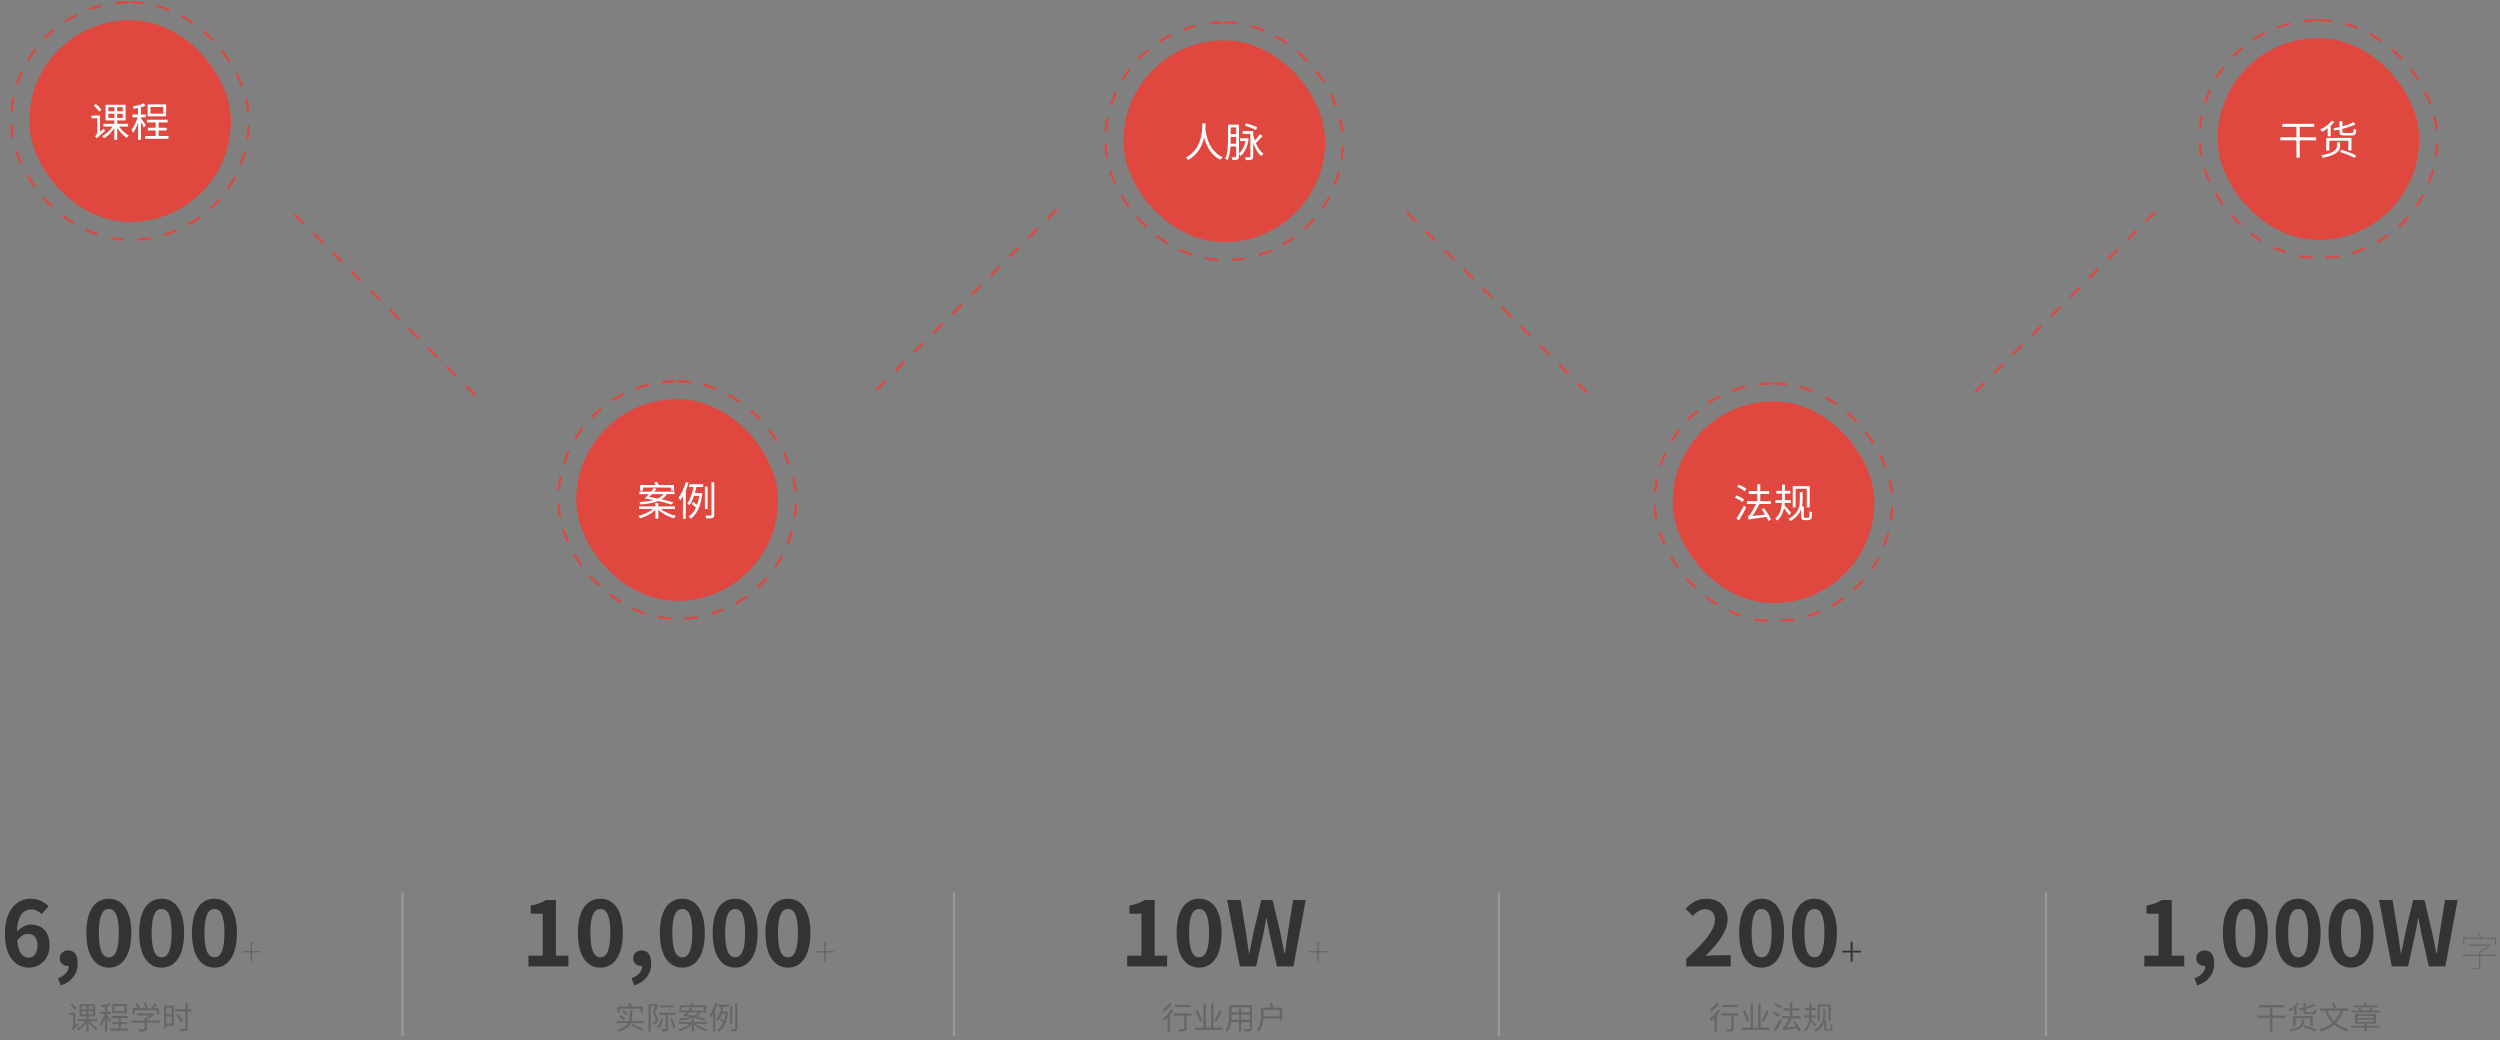 <svg width="1115" height="464" viewBox="0 0 1115 464" fill="none" xmlns="http://www.w3.org/2000/svg">
    <rect x="0" y="0" width="1115" height="464" fill="#808080" stroke="none"/>
    <path d="M34.088 449.592C33.668 449.046 32.8 448.178 32.1 447.562L31.4 448.178C32.1 448.822 32.954 449.732 33.346 450.306L34.088 449.592ZM33.598 457.264V451.636H30.658V452.588H32.604V457.32C32.604 458.048 32.128 458.58 31.848 458.818C32.044 458.958 32.366 459.308 32.492 459.518C32.674 459.238 33.024 458.958 35.306 457.012C35.194 456.83 35.026 456.438 34.928 456.172L33.598 457.264ZM36.454 451.006H38.568V452.462H36.454V451.006ZM36.454 448.738H38.568V450.18H36.454V448.738ZM41.466 450.18H39.534V448.738H41.466V450.18ZM41.466 452.462H39.534V451.006H41.466V452.462ZM43.328 455.458V454.506H39.562V453.33H42.46V447.884H35.502V453.33H38.54V454.506H34.76V455.458H37.938C37.07 456.816 35.642 458.118 34.284 458.748C34.494 458.93 34.802 459.28 34.956 459.532C36.272 458.79 37.644 457.446 38.54 455.976V460.064H39.562V455.962C40.444 457.306 41.718 458.65 42.838 459.392C43.006 459.14 43.328 458.79 43.552 458.594C42.39 457.936 41.046 456.69 40.164 455.458H43.328ZM55.522 450.992H51.084V448.668H55.522V450.992ZM56.53 447.772H50.104V451.902H56.53V447.772ZM49.46 454.954C49.222 454.562 48.158 453.05 47.766 452.574V452.252H49.488V451.272H47.766V448.78C48.34 448.626 48.886 448.444 49.334 448.234L48.676 447.394C47.808 447.828 46.282 448.234 44.98 448.486C45.092 448.724 45.232 449.074 45.288 449.312C45.764 449.228 46.282 449.13 46.786 449.018V451.272H44.826V452.252H46.632C46.156 453.834 45.302 455.64 44.518 456.648C44.7 456.914 44.966 457.362 45.064 457.642C45.694 456.83 46.296 455.528 46.786 454.184V460.078H47.766V453.834C48.158 454.534 48.606 455.374 48.788 455.822L49.46 454.954ZM53.912 458.734V456.802H56.712V455.864H53.912V454.044H57.02V453.092H49.838V454.044H52.89V455.864H50.174V456.802H52.89V458.734H49.222V459.7H57.328V458.734H53.912ZM60.156 450.544H69.914V452.364H70.936V449.606H68.654C69.102 449.046 69.592 448.374 70.012 447.744L68.962 447.38C68.64 448.052 68.066 448.962 67.548 449.606H65.266L65.98 449.312C65.812 448.724 65.322 447.842 64.846 447.184L63.95 447.52C64.37 448.15 64.804 449.018 65 449.606H61.934L62.466 449.326C62.228 448.794 61.654 448.01 61.136 447.422L60.268 447.828C60.716 448.36 61.22 449.074 61.472 449.606H59.162V452.364H60.156V450.544ZM71.188 455.15H65.49V454.59C66.75 454.03 68.052 453.26 68.948 452.434L68.262 451.916L68.066 451.972H61.22V452.896H66.876C66.162 453.372 65.266 453.848 64.454 454.142V455.15H58.882V456.116H64.454V458.776C64.454 458.972 64.384 459.042 64.09 459.056C63.824 459.084 62.872 459.084 61.808 459.042C61.962 459.336 62.172 459.756 62.242 460.05C63.516 460.05 64.314 460.036 64.818 459.868C65.322 459.714 65.49 459.42 65.49 458.79V456.116H71.188V455.15ZM76.55 449.396V452.448H74.17V449.396H76.55ZM74.17 456.55V453.386H76.55V456.55H74.17ZM77.53 448.458H73.19V458.608H74.17V457.502H77.53V448.458ZM85.412 450.082H83.718V447.366H82.682V450.082H78.16V451.104H82.682V458.524C82.682 458.804 82.57 458.888 82.29 458.902C81.982 458.916 80.946 458.916 79.868 458.888C80.036 459.168 80.19 459.644 80.246 459.924C81.646 459.938 82.528 459.924 83.018 459.742C83.508 459.588 83.718 459.266 83.718 458.524V451.104H85.412V450.082ZM81.674 455.556C81.212 454.716 80.232 453.288 79.49 452.224L78.636 452.672C79.378 453.75 80.316 455.234 80.764 456.088L81.674 455.556Z" fill="#666666"/>
    <path d="M276.338 449.858H285.648V451.706H286.712V448.878H281.952C281.756 448.388 281.378 447.716 281.042 447.198L280.02 447.52C280.272 447.926 280.538 448.444 280.72 448.878H275.316V451.706H276.338V449.858ZM280.09 452.098C279.656 451.608 278.76 450.978 278.018 450.572L277.388 451.23C278.144 451.678 279.026 452.364 279.432 452.84L280.09 452.098ZM276.016 453.386C276.786 453.834 277.724 454.506 278.172 455.01L278.802 454.226C278.354 453.75 277.388 453.106 276.618 452.686L276.016 453.386ZM281.518 457.46C283.366 458.16 285.228 459.126 286.348 459.98L286.978 459.182C285.844 458.342 283.884 457.376 282.022 456.704L281.518 457.46ZM281.574 455.402C281.952 454.058 282.064 452.462 282.12 450.558H281.042C280.986 452.532 280.902 454.114 280.468 455.402H275.05V456.312H280.048C279.278 457.656 277.85 458.566 275.19 459.126C275.414 459.35 275.666 459.742 275.778 460.022C278.886 459.308 280.454 458.09 281.252 456.312H287.034V455.402H281.574ZM300.53 448.36H294.468V449.34H300.53V448.36ZM292.844 447.842L292.676 447.884H289.246V460.064H290.24V448.836H292.27C291.976 449.774 291.542 450.978 291.136 451.986C292.158 453.092 292.424 454.044 292.424 454.814C292.424 455.234 292.34 455.626 292.116 455.78C292.004 455.85 291.85 455.892 291.682 455.906C291.444 455.92 291.164 455.906 290.842 455.892C291.01 456.158 291.108 456.55 291.122 456.802C291.444 456.816 291.808 456.816 292.088 456.788C292.382 456.746 292.648 456.676 292.858 456.522C293.25 456.242 293.432 455.64 293.432 454.912C293.432 454.03 293.18 453.022 292.13 451.86C292.62 450.754 293.152 449.382 293.572 448.248L292.844 447.842ZM294.846 454.212C294.468 455.682 293.838 457.18 293.068 458.174C293.306 458.272 293.726 458.566 293.908 458.72C294.664 457.642 295.364 456.032 295.798 454.422L294.846 454.212ZM301.286 452.658V451.678H293.866V452.658H296.848V458.748C296.848 458.916 296.792 458.972 296.582 458.986C296.4 458.986 295.756 459 295.028 458.972C295.168 459.28 295.308 459.728 295.35 460.036C296.33 460.036 296.974 460.008 297.366 459.826C297.772 459.658 297.884 459.336 297.884 458.748V452.658H301.286ZM298.836 454.45C299.494 455.822 300.138 457.628 300.334 458.72L301.3 458.384C301.062 457.292 300.376 455.528 299.704 454.184L298.836 454.45ZM304.142 449.228H313.9V450.348H314.908V448.346H309.644C309.448 447.996 309.168 447.562 308.916 447.212L308.048 447.52C308.202 447.772 308.384 448.066 308.552 448.346H303.162V450.348H304.142V449.228ZM311.268 451.524C310.792 452.154 310.148 452.644 309.322 453.05C308.356 452.84 307.334 452.658 306.312 452.504C306.634 452.21 306.956 451.874 307.306 451.524H311.268ZM314.796 454.436C313.69 454.058 312.248 453.68 310.638 453.316C311.394 452.84 311.996 452.252 312.416 451.524H315.118V450.67H308.062C308.328 450.348 308.608 449.998 308.818 449.69L307.894 449.396C307.628 449.802 307.306 450.236 306.942 450.67H302.924V451.524H306.2C305.682 452.084 305.164 452.602 304.688 453.022C305.794 453.19 306.858 453.372 307.88 453.568C306.536 453.946 304.884 454.156 302.882 454.254C303.05 454.478 303.204 454.814 303.274 455.094C305.864 454.912 307.922 454.576 309.49 453.918C311.268 454.31 312.794 454.73 313.928 455.15L314.796 454.436ZM315.258 456.648V455.766H309.476V454.618H308.454V455.766H302.784V456.648H307.642C306.41 457.712 304.394 458.636 302.518 459.056C302.742 459.238 303.022 459.644 303.176 459.882C305.094 459.378 307.152 458.286 308.454 456.998V460.064H309.476V456.942C310.806 458.272 312.948 459.378 314.894 459.896C315.048 459.644 315.328 459.252 315.566 459.042C313.676 458.636 311.632 457.726 310.358 456.648H315.258ZM319.01 447.31C318.464 449.354 317.568 451.37 316.504 452.686C316.686 452.952 316.952 453.512 317.022 453.736C317.372 453.302 317.694 452.812 318.016 452.266V460.05H318.996V450.278C319.36 449.396 319.682 448.5 319.948 447.576L319.01 447.31ZM320.186 449.046H321.67C321.25 451.258 320.564 453.344 319.528 454.716C319.766 454.87 320.158 455.192 320.312 455.36C320.928 454.492 321.446 453.372 321.866 452.112H323.686C323.518 453.26 323.266 454.31 322.916 455.262C322.524 454.912 322.006 454.52 321.6 454.226L321.04 454.926C321.516 455.304 322.104 455.794 322.538 456.2C321.88 457.6 321.012 458.664 320.004 459.294C320.242 459.476 320.536 459.84 320.662 460.092C322.804 458.594 324.26 455.71 324.722 451.272L324.12 451.118L323.952 451.146H322.16C322.356 450.474 322.524 449.76 322.65 449.046H325.016V448.066H320.186V449.046ZM326.57 448.906H325.632V456.676H326.57V448.906ZM327.914 447.352V458.664C327.914 458.888 327.83 458.958 327.606 458.972C327.382 458.972 326.626 458.972 325.814 458.944C325.954 459.238 326.108 459.686 326.15 459.966C327.228 459.966 327.914 459.938 328.32 459.77C328.726 459.602 328.88 459.308 328.88 458.664V447.352H327.914Z" fill="#666666"/>
    <path d="M530.922 448.136H524.09V449.116H530.922V448.136ZM521.752 447.282C521.052 448.276 519.708 449.536 518.546 450.32C518.728 450.516 519.008 450.922 519.162 451.146C520.408 450.264 521.836 448.906 522.746 447.674L521.752 447.282ZM522.326 450.264C521.36 451.846 519.848 453.456 518.406 454.478C518.616 454.688 518.98 455.136 519.134 455.346C519.652 454.94 520.184 454.436 520.716 453.89V460.106H521.752V452.742C522.326 452.056 522.858 451.342 523.292 450.628L522.326 450.264ZM531.328 451.958H523.488V452.952H528.164V458.72C528.164 458.958 528.08 459.014 527.814 459.028C527.548 459.042 526.624 459.042 525.63 459.014C525.784 459.308 525.924 459.742 525.966 460.022C527.338 460.022 528.122 460.022 528.598 459.868C529.06 459.7 529.214 459.378 529.214 458.734V452.952H531.328V451.958ZM543.914 450.516C543.368 452.056 542.36 454.072 541.59 455.332L542.444 455.794C543.242 454.506 544.18 452.574 544.852 450.978L543.914 450.516ZM536.13 455.29C535.752 454.072 534.898 452.028 534.156 450.474L533.19 450.768C533.918 452.35 534.758 454.45 535.094 455.682L536.13 455.29ZM541.226 458.314V447.478H540.19V458.314H537.824V447.464H536.788V458.314H532.896V459.336H545.132V458.314H541.226ZM553.588 454.814V452.49H557.354V454.814H553.588ZM549.15 454.814C549.192 454.296 549.206 453.778 549.206 453.316V452.49H552.552V454.814H549.15ZM552.552 449.27V451.51H549.206V449.27H552.552ZM557.354 451.51H553.588V449.27H557.354V451.51ZM558.376 448.276H548.184V453.316C548.184 455.262 548.044 457.726 546.504 459.462C546.728 459.588 547.148 459.938 547.302 460.148C548.366 458.958 548.842 457.362 549.052 455.808H552.552V459.938H553.588V455.808H557.354V458.65C557.354 458.916 557.256 459 556.976 459.014C556.724 459.014 555.772 459.028 554.792 458.986C554.932 459.266 555.1 459.714 555.142 459.994C556.458 460.008 557.27 459.994 557.746 459.826C558.194 459.644 558.376 459.336 558.376 458.664V448.276ZM563.458 453.204C563.472 452.938 563.472 452.7 563.472 452.462V450.418H570.752V453.204H563.458ZM567.392 449.438L568.036 449.242C567.868 448.696 567.504 447.856 567.182 447.212L566.174 447.478C566.454 448.094 566.762 448.892 566.93 449.438H562.408V452.462C562.408 454.562 562.226 457.46 560.532 459.518C560.784 459.63 561.246 459.966 561.414 460.148C562.786 458.496 563.262 456.186 563.416 454.184H570.752V455.094H571.802V449.438H567.392Z" fill="#666666"/>
    <path d="M774.922 448.136H768.09V449.116H774.922V448.136ZM765.752 447.282C765.052 448.276 763.708 449.536 762.546 450.32C762.728 450.516 763.008 450.922 763.162 451.146C764.408 450.264 765.836 448.906 766.746 447.674L765.752 447.282ZM766.326 450.264C765.36 451.846 763.848 453.456 762.406 454.478C762.616 454.688 762.98 455.136 763.134 455.346C763.652 454.94 764.184 454.436 764.716 453.89V460.106H765.752V452.742C766.326 452.056 766.858 451.342 767.292 450.628L766.326 450.264ZM775.328 451.958H767.488V452.952H772.164V458.72C772.164 458.958 772.08 459.014 771.814 459.028C771.548 459.042 770.624 459.042 769.63 459.014C769.784 459.308 769.924 459.742 769.966 460.022C771.338 460.022 772.122 460.022 772.598 459.868C773.06 459.7 773.214 459.378 773.214 458.734V452.952H775.328V451.958ZM787.914 450.516C787.368 452.056 786.36 454.072 785.59 455.332L786.444 455.794C787.242 454.506 788.18 452.574 788.852 450.978L787.914 450.516ZM780.13 455.29C779.752 454.072 778.898 452.028 778.156 450.474L777.19 450.768C777.918 452.35 778.758 454.45 779.094 455.682L780.13 455.29ZM785.226 458.314V447.478H784.19V458.314H781.824V447.464H780.788V458.314H776.896V459.336H789.132V458.314H785.226ZM793.794 452.602C793.22 452.154 792.072 451.552 791.19 451.202L790.63 451.958C791.54 452.364 792.646 452.994 793.22 453.47L793.794 452.602ZM791.974 459.882C792.8 458.594 793.78 456.858 794.508 455.388L793.752 454.702C792.954 456.284 791.848 458.118 791.106 459.182L791.974 459.882ZM791.386 448.192C792.31 448.612 793.444 449.284 794.004 449.76L794.606 448.892C794.018 448.444 792.87 447.814 791.946 447.436L791.386 448.192ZM803.118 459.588C802.698 458.51 801.648 456.844 800.668 455.626L799.828 456.018C800.262 456.564 800.682 457.194 801.074 457.824L796.65 458.314C797.518 457.138 798.386 455.654 799.114 454.17H803.062V453.176H799.394V450.684H802.488V449.69H799.394V447.282H798.358V449.69H795.376V450.684H798.358V453.176H794.76V454.17H797.882C797.182 455.738 796.258 457.222 795.95 457.642C795.6 458.146 795.32 458.482 795.054 458.552C795.18 458.832 795.348 459.35 795.404 459.588C795.782 459.406 796.37 459.308 801.564 458.664C801.83 459.182 802.068 459.658 802.208 460.05L803.118 459.588ZM811.658 448.892H815.522V455.346H816.544V447.968H810.664V455.346H811.658V448.892ZM810.09 457.236C809.754 456.816 808.34 455.15 807.794 454.576C807.822 454.31 807.85 454.058 807.878 453.806H809.992V452.826H807.92C807.934 452.532 807.934 452.224 807.934 451.944V450.572H809.838V449.606H807.934V447.436H806.954V449.606H804.952V450.572H806.954V451.958C806.954 452.224 806.954 452.532 806.94 452.826H804.644V453.806H806.898C806.758 455.682 806.268 457.824 804.56 459.21C804.812 459.364 805.162 459.714 805.288 459.924C806.618 458.748 807.29 457.194 807.612 455.64C808.228 456.41 809.04 457.474 809.362 458.02L810.09 457.236ZM814.99 458.944C814.626 458.944 814.514 458.86 814.514 458.482V454.94H813.87C814.038 454.184 814.094 453.442 814.094 452.756V450.082H813.114V452.742C813.114 454.898 812.68 457.516 809.18 459.308C809.362 459.448 809.698 459.854 809.824 460.064C811.938 458.958 813.03 457.474 813.576 455.962V458.58C813.576 459.518 813.94 459.77 814.85 459.77H815.956C817.104 459.77 817.272 459.224 817.384 457.054C817.132 456.998 816.782 456.844 816.53 456.648C816.474 458.58 816.404 458.944 815.97 458.944H814.99Z" fill="#666666"/>
    <path d="M1019.22 452.938H1013.52V449.34H1018.57V448.29H1007.51V449.34H1012.38V452.938H1006.8V454.002H1012.38V460.05H1013.52V454.002H1019.22V452.938ZM1027.31 450.964C1027.31 452.056 1027.67 452.336 1029.07 452.336H1031.62C1032.74 452.336 1033.06 451.93 1033.17 450.39C1032.89 450.334 1032.47 450.18 1032.25 450.012C1032.19 451.244 1032.08 451.44 1031.54 451.44H1029.16C1028.46 451.44 1028.33 451.356 1028.33 450.964V450.012C1030.05 449.606 1031.68 449.088 1032.87 448.472L1032.17 447.73C1031.24 448.262 1029.84 448.738 1028.33 449.144V447.352H1027.31V449.41C1026.61 449.578 1025.91 449.718 1025.21 449.858C1025.33 450.068 1025.47 450.404 1025.52 450.614C1026.1 450.502 1026.71 450.39 1027.31 450.264V450.964ZM1031.47 457.502V453.176H1022.73V457.586H1023.78V454.142H1030.39V457.502H1031.47ZM1023.22 452.616H1024.26V448.976C1024.75 448.528 1025.21 448.052 1025.57 447.576L1024.62 447.226C1023.68 448.43 1022.13 449.578 1020.6 450.292C1020.84 450.46 1021.22 450.838 1021.37 451.034C1021.97 450.698 1022.6 450.292 1023.22 449.83V452.616ZM1027.52 454.702H1026.44V455.892C1026.44 456.942 1026.02 458.328 1020.94 459.238C1021.18 459.448 1021.48 459.84 1021.58 460.078C1026.86 459.014 1027.52 457.32 1027.52 455.92V454.702ZM1027.38 458.02C1029.13 458.552 1031.38 459.434 1032.53 460.078L1033.12 459.266C1031.9 458.608 1029.65 457.782 1027.94 457.292L1027.38 458.02ZM1042.09 449.354C1041.9 448.766 1041.42 447.87 1041 447.212L1039.92 447.52C1040.34 448.206 1040.79 449.144 1040.96 449.718L1042.09 449.354ZM1043.93 450.768C1043.23 452.658 1042.29 454.198 1041.04 455.458C1039.73 454.142 1038.72 452.546 1037.99 450.768H1043.93ZM1047.3 450.768V449.746H1034.76V450.768H1036.91C1037.72 452.882 1038.83 454.702 1040.27 456.186C1038.75 457.474 1036.87 458.426 1034.56 459.084C1034.77 459.322 1035.08 459.798 1035.2 460.05C1037.53 459.308 1039.46 458.3 1041.03 456.928C1042.58 458.328 1044.49 459.35 1046.77 459.994C1046.94 459.7 1047.23 459.266 1047.48 459.028C1045.26 458.482 1043.37 457.488 1041.83 456.186C1043.23 454.744 1044.3 452.98 1045.1 450.768H1047.3ZM1051.36 454.758H1058.64V455.78H1051.36V454.758ZM1051.36 453.064H1058.64V454.044H1051.36V453.064ZM1055.5 456.536H1059.68V452.308H1050.34V456.536H1054.44V457.502H1048.7V458.37H1054.44V460.064H1055.5V458.37H1061.24V457.502H1055.5V456.536ZM1060.39 448.43H1055.8C1055.62 448.024 1055.34 447.492 1055.08 447.1L1054.08 447.352C1054.26 447.66 1054.47 448.066 1054.64 448.43H1049.65V449.284H1060.39V448.43ZM1057.66 450.698C1057.9 450.348 1058.14 449.942 1058.35 449.522L1057.27 449.284C1057.1 449.69 1056.81 450.25 1056.55 450.698H1053.46C1053.29 450.292 1052.98 449.732 1052.7 449.326L1051.72 449.55C1051.93 449.9 1052.17 450.334 1052.31 450.698H1048.73V451.566H1061.27V450.698H1057.66Z" fill="#666666"/>
    <path d="M12.713 427.12C10.233 427.12 8.233 425.04 7.673 419.64C9.153 417.36 10.913 416.52 12.513 416.52C15.073 416.52 16.713 418.16 16.713 421.68C16.713 425.28 14.913 427.12 12.713 427.12ZM21.673 404.2C19.873 402.36 17.233 400.84 13.633 400.84C7.673 400.84 2.193 405.56 2.193 416.6C2.193 427.04 7.193 431.56 12.833 431.56C17.873 431.56 22.113 427.76 22.113 421.68C22.113 415.32 18.593 412.36 13.633 412.36C11.713 412.36 9.153 413.56 7.553 415.52C7.793 408.12 10.593 405.56 13.993 405.56C15.713 405.56 17.513 406.52 18.553 407.72L21.673 404.2ZM27.108 439.52C31.908 437.92 34.668 434.36 34.668 429.68C34.668 426.04 33.148 423.88 30.428 423.88C28.348 423.88 26.628 425.24 26.628 427.36C26.628 429.6 28.388 430.84 30.308 430.84C30.428 430.84 30.548 430.84 30.668 430.84C30.668 433.16 28.948 435.16 25.868 436.32L27.108 439.52ZM48.556 431.56C54.556 431.56 58.556 426.28 58.556 416.08C58.556 405.88 54.556 400.84 48.556 400.84C42.516 400.84 38.516 405.84 38.516 416.08C38.516 426.28 42.516 431.56 48.556 431.56ZM48.556 426.96C45.996 426.96 44.076 424.4 44.076 416.08C44.076 407.8 45.996 405.4 48.556 405.4C51.076 405.4 52.996 407.8 52.996 416.08C52.996 424.4 51.076 426.96 48.556 426.96ZM72.111 431.56C78.111 431.56 82.111 426.28 82.111 416.08C82.111 405.88 78.111 400.84 72.111 400.84C66.07 400.84 62.071 405.84 62.071 416.08C62.071 426.28 66.07 431.56 72.111 431.56ZM72.111 426.96C69.55 426.96 67.63 424.4 67.63 416.08C67.63 407.8 69.55 405.4 72.111 405.4C74.63 405.4 76.55 407.8 76.55 416.08C76.55 424.4 74.63 426.96 72.111 426.96ZM95.665 431.56C101.665 431.56 105.665 426.28 105.665 416.08C105.665 405.88 101.665 400.84 95.665 400.84C89.625 400.84 85.625 405.84 85.625 416.08C85.625 426.28 89.625 431.56 95.665 431.56ZM95.665 426.96C93.105 426.96 91.185 424.4 91.185 416.08C91.185 407.8 93.105 405.4 95.665 405.4C98.185 405.4 100.105 407.8 100.105 416.08C100.105 424.4 98.185 426.96 95.665 426.96Z" fill="#333333"/>
    <path d="M111.776 428.786H112.442V424.754H116.132V424.178H112.442V420.128H111.776V424.178H108.086V424.754H111.776V428.786Z" fill="#666666"/>
    <path d="M235.696 431H253.496V426.24H247.936V401.4H243.576C241.696 402.56 239.656 403.32 236.696 403.88V407.52H242.056V426.24H235.696V431ZM267.771 431.56C273.771 431.56 277.771 426.28 277.771 416.08C277.771 405.88 273.771 400.84 267.771 400.84C261.731 400.84 257.731 405.84 257.731 416.08C257.731 426.28 261.731 431.56 267.771 431.56ZM267.771 426.96C265.211 426.96 263.291 424.4 263.291 416.08C263.291 407.8 265.211 405.4 267.771 405.4C270.291 405.4 272.211 407.8 272.211 416.08C272.211 424.4 270.291 426.96 267.771 426.96ZM282.885 439.52C287.685 437.92 290.445 434.36 290.445 429.68C290.445 426.04 288.925 423.88 286.205 423.88C284.125 423.88 282.405 425.24 282.405 427.36C282.405 429.6 284.165 430.84 286.085 430.84C286.205 430.84 286.325 430.84 286.445 430.84C286.445 433.16 284.725 435.16 281.645 436.32L282.885 439.52ZM304.333 431.56C310.333 431.56 314.333 426.28 314.333 416.08C314.333 405.88 310.333 400.84 304.333 400.84C298.293 400.84 294.293 405.84 294.293 416.08C294.293 426.28 298.293 431.56 304.333 431.56ZM304.333 426.96C301.773 426.96 299.853 424.4 299.853 416.08C299.853 407.8 301.773 405.4 304.333 405.4C306.853 405.4 308.773 407.8 308.773 416.08C308.773 424.4 306.853 426.96 304.333 426.96ZM327.888 431.56C333.888 431.56 337.888 426.28 337.888 416.08C337.888 405.88 333.888 400.84 327.888 400.84C321.848 400.84 317.848 405.84 317.848 416.08C317.848 426.28 321.848 431.56 327.888 431.56ZM327.888 426.96C325.328 426.96 323.408 424.4 323.408 416.08C323.408 407.8 325.328 405.4 327.888 405.4C330.408 405.4 332.328 407.8 332.328 416.08C332.328 424.4 330.408 426.96 327.888 426.96ZM351.443 431.56C357.443 431.56 361.443 426.28 361.443 416.08C361.443 405.88 357.443 400.84 351.443 400.84C345.403 400.84 341.403 405.84 341.403 416.08C341.403 426.28 345.403 431.56 351.443 431.56ZM351.443 426.96C348.883 426.96 346.963 424.4 346.963 416.08C346.963 407.8 348.883 405.4 351.443 405.4C353.963 405.4 355.883 407.8 355.883 416.08C355.883 424.4 353.963 426.96 351.443 426.96Z" fill="#333333"/>
    <path d="M367.553 428.786H368.219V424.754H371.909V424.178H368.219V420.128H367.553V424.178H363.863V424.754H367.553V428.786Z" fill="#666666"/>
    <path d="M502.731 431H520.531V426.24H514.971V401.4H510.611C508.731 402.56 506.691 403.32 503.731 403.88V407.52H509.091V426.24H502.731V431ZM534.806 431.56C540.806 431.56 544.806 426.28 544.806 416.08C544.806 405.88 540.806 400.84 534.806 400.84C528.766 400.84 524.766 405.84 524.766 416.08C524.766 426.28 528.766 431.56 534.806 431.56ZM534.806 426.96C532.246 426.96 530.326 424.4 530.326 416.08C530.326 407.8 532.246 405.4 534.806 405.4C537.326 405.4 539.246 407.8 539.246 416.08C539.246 424.4 537.326 426.96 534.806 426.96ZM553.001 431H560.241L563.481 416.36C563.961 414.04 564.361 411.76 564.761 409.52H564.921C565.281 411.76 565.721 414.04 566.201 416.36L569.521 431H576.881L582.361 401.4H576.721L574.401 415.84C573.961 418.92 573.521 422.08 573.081 425.28H572.881C572.241 422.08 571.641 418.88 571.001 415.84L567.561 401.4H562.521L559.081 415.84C558.441 418.92 557.801 422.12 557.201 425.28H557.041C556.601 422.12 556.121 418.96 555.681 415.84L553.321 401.4H547.281L553.001 431Z" fill="#333333"/>
    <path d="M587.518 428.786H588.184V424.754H591.874V424.178H588.184V420.128H587.518V424.178H583.828V424.754H587.518V428.786Z" fill="#666666"/>
    <path d="M752.072 431H771.912V426.04H765.472C764.112 426.04 762.152 426.2 760.672 426.36C766.072 421.08 770.512 415.32 770.512 409.96C770.512 404.44 766.792 400.84 761.192 400.84C757.152 400.84 754.512 402.44 751.792 405.32L754.992 408.52C756.472 406.88 758.272 405.48 760.432 405.48C763.232 405.48 764.872 407.28 764.872 410.28C764.872 414.84 760.112 420.4 752.072 427.6V431ZM785.706 431.56C791.706 431.56 795.706 426.28 795.706 416.08C795.706 405.88 791.706 400.84 785.706 400.84C779.666 400.84 775.666 405.84 775.666 416.08C775.666 426.28 779.666 431.56 785.706 431.56ZM785.706 426.96C783.146 426.96 781.226 424.4 781.226 416.08C781.226 407.8 783.146 405.4 785.706 405.4C788.226 405.4 790.146 407.8 790.146 416.08C790.146 424.4 788.226 426.96 785.706 426.96ZM809.261 431.56C815.261 431.56 819.261 426.28 819.261 416.08C819.261 405.88 815.261 400.84 809.261 400.84C803.221 400.84 799.221 405.84 799.221 416.08C799.221 426.28 803.221 431.56 809.261 431.56ZM809.261 426.96C806.701 426.96 804.781 424.4 804.781 416.08C804.781 407.8 806.701 405.4 809.261 405.4C811.781 405.4 813.701 407.8 813.701 416.08C813.701 424.4 811.781 426.96 809.261 426.96ZM825.372 428.84H826.29V424.844H829.962V423.998H826.29V420.002H825.372V423.998H821.682V424.844H825.372V428.84Z" fill="#333333"/>
    <path d="M956.366 431H974.166V426.24H968.606V401.4H964.246C962.366 402.56 960.326 403.32 957.366 403.88V407.52H962.726V426.24H956.366V431ZM980.001 439.52C984.801 437.92 987.561 434.36 987.561 429.68C987.561 426.04 986.041 423.88 983.321 423.88C981.241 423.88 979.521 425.24 979.521 427.36C979.521 429.6 981.281 430.84 983.201 430.84C983.321 430.84 983.441 430.84 983.561 430.84C983.561 433.16 981.841 435.16 978.761 436.32L980.001 439.52ZM1001.45 431.56C1007.45 431.56 1011.45 426.28 1011.45 416.08C1011.45 405.88 1007.45 400.84 1001.45 400.84C995.408 400.84 991.408 405.84 991.408 416.08C991.408 426.28 995.408 431.56 1001.45 431.56ZM1001.45 426.96C998.888 426.96 996.968 424.4 996.968 416.08C996.968 407.8 998.888 405.4 1001.45 405.4C1003.97 405.4 1005.89 407.8 1005.89 416.08C1005.89 424.4 1003.97 426.96 1001.45 426.96ZM1025 431.56C1031 431.56 1035 426.28 1035 416.08C1035 405.88 1031 400.84 1025 400.84C1018.96 400.84 1014.96 405.84 1014.96 416.08C1014.96 426.28 1018.96 431.56 1025 431.56ZM1025 426.96C1022.44 426.96 1020.52 424.4 1020.52 416.08C1020.52 407.8 1022.44 405.4 1025 405.4C1027.52 405.4 1029.44 407.8 1029.44 416.08C1029.44 424.4 1027.52 426.96 1025 426.96ZM1048.56 431.56C1054.56 431.56 1058.56 426.28 1058.56 416.08C1058.56 405.88 1054.56 400.84 1048.56 400.84C1042.52 400.84 1038.52 405.84 1038.52 416.08C1038.52 426.28 1042.52 431.56 1048.56 431.56ZM1048.56 426.96C1046 426.96 1044.08 424.4 1044.08 416.08C1044.08 407.8 1046 405.4 1048.56 405.4C1051.08 405.4 1053 407.8 1053 416.08C1053 424.4 1051.08 426.96 1048.56 426.96ZM1066.75 431H1073.99L1077.23 416.36C1077.71 414.04 1078.11 411.76 1078.51 409.52H1078.67C1079.03 411.76 1079.47 414.04 1079.95 416.36L1083.27 431H1090.63L1096.11 401.4H1090.47L1088.15 415.84C1087.71 418.92 1087.27 422.08 1086.83 425.28H1086.63C1085.99 422.08 1085.39 418.88 1084.75 415.84L1081.31 401.4H1076.27L1072.83 415.84C1072.19 418.92 1071.55 422.12 1070.95 425.28H1070.79C1070.35 422.12 1069.87 418.96 1069.43 415.84L1067.07 401.4H1061.03L1066.75 431Z" fill="#333333"/>
    <path d="M1099.13 418.652H1112.72V421.388H1113.24V418.13H1106.65C1106.42 417.5 1105.88 416.618 1105.34 415.934L1104.89 416.132C1105.34 416.744 1105.81 417.518 1106.06 418.13H1098.61V421.388H1099.13V418.652ZM1113.51 425.834H1106.18V424.79C1107.73 423.998 1109.62 422.72 1110.81 421.496L1110.41 421.226L1110.31 421.262H1101.11V421.784H1109.77C1108.67 422.792 1107.03 423.89 1105.66 424.538V425.834H1098.26V426.356H1105.66V431.432C1105.66 431.684 1105.57 431.774 1105.27 431.792C1105 431.81 1104.02 431.81 1102.69 431.792C1102.8 431.936 1102.89 432.134 1102.94 432.278C1104.47 432.278 1105.25 432.278 1105.64 432.17C1106.04 432.062 1106.18 431.882 1106.18 431.414V426.356H1113.51V425.834Z" fill="#666666"/>
    <line x1="179.5" y1="398" x2="179.5" y2="462" stroke="#999999"/>
    <line x1="425.5" y1="398" x2="425.5" y2="462" stroke="#999999"/>
    <line x1="668.5" y1="398" x2="668.5" y2="462" stroke="#999999"/>
    <line x1="912.5" y1="398" x2="912.5" y2="462" stroke="#999999"/>
    <rect x="13" y="9" width="90" height="90" rx="45" fill="#E0473E"/>
    <path d="M45.256 48.904C44.716 48.202 43.6 47.086 42.7 46.294L41.8 47.086C42.7 47.914 43.798 49.084 44.302 49.822L45.256 48.904ZM44.626 58.768V51.532H40.846V52.756H43.348V58.84C43.348 59.776 42.736 60.46 42.376 60.766C42.628 60.946 43.042 61.396 43.204 61.666C43.438 61.306 43.888 60.946 46.822 58.444C46.678 58.21 46.462 57.706 46.336 57.364L44.626 58.768ZM48.298 50.722H51.016V52.594H48.298V50.722ZM48.298 47.806H51.016V49.66H48.298V47.806ZM54.742 49.66H52.258V47.806H54.742V49.66ZM54.742 52.594H52.258V50.722H54.742V52.594ZM57.136 56.446V55.222H52.294V53.71H56.02V46.708H47.074V53.71H50.98V55.222H46.12V56.446H50.206C49.09 58.192 47.254 59.866 45.508 60.676C45.778 60.91 46.174 61.36 46.372 61.684C48.064 60.73 49.828 59.002 50.98 57.112V62.368H52.294V57.094C53.428 58.822 55.066 60.55 56.506 61.504C56.722 61.18 57.136 60.73 57.424 60.478C55.93 59.632 54.202 58.03 53.068 56.446H57.136ZM72.814 50.704H67.108V47.716H72.814V50.704ZM74.11 46.564H65.848V51.874H74.11V46.564ZM65.02 55.798C64.714 55.294 63.346 53.35 62.842 52.738V52.324H65.056V51.064H62.842V47.86C63.58 47.662 64.282 47.428 64.858 47.158L64.012 46.078C62.896 46.636 60.934 47.158 59.26 47.482C59.404 47.788 59.584 48.238 59.656 48.544C60.268 48.436 60.934 48.31 61.582 48.166V51.064H59.062V52.324H61.384C60.772 54.358 59.674 56.68 58.666 57.976C58.9 58.318 59.242 58.894 59.368 59.254C60.178 58.21 60.952 56.536 61.582 54.808V62.386H62.842V54.358C63.346 55.258 63.922 56.338 64.156 56.914L65.02 55.798ZM70.744 60.658V58.174H74.344V56.968H70.744V54.628H74.74V53.404H65.506V54.628H69.43V56.968H65.938V58.174H69.43V60.658H64.714V61.9H75.136V60.658H70.744Z" fill="white"/>
    <rect x="5" y="1" width="106" height="106" rx="53" stroke="#E0473E" stroke-dasharray="6 6"/>
    <line x1="131.354" y1="95.646" x2="216.354" y2="180.646" stroke="#E0473E" stroke-dasharray="6 6"/>
    <line x1="471.354" y1="93.354" x2="386.354" y2="178.354" stroke="#E0473E" stroke-dasharray="6 6"/>
    <line x1="961.354" y1="94.354" x2="876.354" y2="179.354" stroke="#E0473E" stroke-dasharray="6 6"/>
    <line x1="627.354" y1="94.646" x2="712.354" y2="179.646" stroke="#E0473E" stroke-dasharray="6 6"/>
    <rect x="501" y="18" width="90" height="90" rx="45" fill="#E0473E"/>
    <path d="M536.244 55.006C536.19 57.742 536.298 66.49 528.828 70.27C529.242 70.558 529.674 70.954 529.908 71.314C534.3 68.974 536.208 64.942 537.036 61.342C537.9 64.69 539.826 69.136 544.326 71.242C544.524 70.864 544.92 70.414 545.298 70.108C538.944 67.282 537.864 59.758 537.594 57.616C537.684 56.554 537.702 55.654 537.72 55.006H536.244ZM560.706 56.842C559.59 56.212 557.394 55.42 555.774 54.988L555.234 56.032C556.872 56.518 559.05 57.364 560.148 58.012L560.706 56.842ZM548.844 64.096C548.88 63.376 548.88 62.656 548.88 62.026V61.036H551.328V64.096H548.844ZM551.328 56.824V59.812H548.88V56.824H551.328ZM556.152 61.612L555.936 61.666H553.11V62.908H555.54C555.018 65.356 553.902 67.39 552.57 68.434V55.6H547.692V62.044C547.692 64.672 547.602 68.272 546.468 70.792C546.774 70.9 547.296 71.206 547.548 71.422C548.286 69.712 548.628 67.444 548.772 65.338H551.328V69.784C551.328 70.018 551.256 70.09 551.004 70.108C550.806 70.126 550.104 70.126 549.294 70.108C549.474 70.45 549.654 71.026 549.69 71.368C550.842 71.368 551.526 71.332 551.958 71.116C552.408 70.882 552.57 70.504 552.57 69.784V68.632C552.84 68.902 553.128 69.298 553.272 69.568C555.09 68.146 556.422 65.464 556.926 61.846L556.152 61.612ZM561.948 59.812C561.39 60.676 560.472 61.828 559.662 62.692C559.392 61.9 559.14 61.072 558.942 60.226V58.426H554.172V59.704H557.664V69.802C557.664 70.054 557.574 70.126 557.304 70.144C557.07 70.144 556.188 70.162 555.252 70.126C555.432 70.486 555.612 71.062 555.666 71.422C556.98 71.422 557.772 71.404 558.294 71.17C558.78 70.936 558.942 70.558 558.942 69.82V63.772C559.806 66.274 561.012 68.398 562.578 69.604C562.794 69.262 563.208 68.794 563.514 68.542C562.092 67.588 560.958 65.86 560.094 63.826C561.012 62.98 562.146 61.72 563.1 60.676L561.948 59.812Z" fill="white"/>
    <rect x="493" y="10" width="106" height="106" rx="53" stroke="#E0473E" stroke-dasharray="6 6"/>
    <rect x="257" y="178" width="90" height="90" rx="45" fill="#E0473E"/>
    <path d="M286.754 217.436H299.3V218.876H300.596V216.302H293.828C293.576 215.852 293.216 215.294 292.892 214.844L291.776 215.24C291.974 215.564 292.208 215.942 292.424 216.302H285.494V218.876H286.754V217.436ZM295.916 220.388C295.304 221.198 294.476 221.828 293.414 222.35C292.172 222.08 290.858 221.846 289.544 221.648C289.958 221.27 290.372 220.838 290.822 220.388H295.916ZM300.452 224.132C299.03 223.646 297.176 223.16 295.106 222.692C296.078 222.08 296.852 221.324 297.392 220.388H300.866V219.29H291.794C292.136 218.876 292.496 218.426 292.766 218.03L291.578 217.652C291.236 218.174 290.822 218.732 290.354 219.29H285.188V220.388H289.4C288.734 221.108 288.068 221.774 287.456 222.314C288.878 222.53 290.246 222.764 291.56 223.016C289.832 223.502 287.708 223.772 285.134 223.898C285.35 224.186 285.548 224.618 285.638 224.978C288.968 224.744 291.614 224.312 293.63 223.466C295.916 223.97 297.878 224.51 299.336 225.05L300.452 224.132ZM301.046 226.976V225.842H293.612V224.366H292.298V225.842H285.008V226.976H291.254C289.67 228.344 287.078 229.532 284.666 230.072C284.954 230.306 285.314 230.828 285.512 231.134C287.978 230.486 290.624 229.082 292.298 227.426V231.368H293.612V227.354C295.322 229.064 298.076 230.486 300.578 231.152C300.776 230.828 301.136 230.324 301.442 230.054C299.012 229.532 296.384 228.362 294.746 226.976H301.046ZM305.87 214.97C305.168 217.598 304.016 220.19 302.648 221.882C302.882 222.224 303.224 222.944 303.314 223.232C303.764 222.674 304.178 222.044 304.592 221.342V231.35H305.852V218.786C306.32 217.652 306.734 216.5 307.076 215.312L305.87 214.97ZM307.382 217.202H309.29C308.75 220.046 307.868 222.728 306.536 224.492C306.842 224.69 307.346 225.104 307.544 225.32C308.336 224.204 309.002 222.764 309.542 221.144H311.882C311.666 222.62 311.342 223.97 310.892 225.194C310.388 224.744 309.722 224.24 309.2 223.862L308.48 224.762C309.092 225.248 309.848 225.878 310.406 226.4C309.56 228.2 308.444 229.568 307.148 230.378C307.454 230.612 307.832 231.08 307.994 231.404C310.748 229.478 312.62 225.77 313.214 220.064L312.44 219.866L312.224 219.902H309.92C310.172 219.038 310.388 218.12 310.55 217.202H313.592V215.942H307.382V217.202ZM315.59 217.022H314.384V227.012H315.59V217.022ZM317.318 215.024V229.568C317.318 229.856 317.21 229.946 316.922 229.964C316.634 229.964 315.662 229.964 314.618 229.928C314.798 230.306 314.996 230.882 315.05 231.242C316.436 231.242 317.318 231.206 317.84 230.99C318.362 230.774 318.56 230.396 318.56 229.568V215.024H317.318Z" fill="white"/>
    <rect x="249" y="170" width="106" height="106" rx="53" stroke="#E0473E" stroke-dasharray="6 6"/>
    <rect x="746" y="179" width="90" height="90" rx="45" fill="#E0473E"/>
    <path d="M777.878 222.774C777.14 222.198 775.664 221.424 774.53 220.974L773.81 221.946C774.98 222.468 776.402 223.278 777.14 223.89L777.878 222.774ZM775.538 232.134C776.6 230.478 777.86 228.246 778.796 226.356L777.824 225.474C776.798 227.508 775.376 229.866 774.422 231.234L775.538 232.134ZM774.782 217.104C775.97 217.644 777.428 218.508 778.148 219.12L778.922 218.004C778.166 217.428 776.69 216.618 775.502 216.132L774.782 217.104ZM789.866 231.756C789.326 230.37 787.976 228.228 786.716 226.662L785.636 227.166C786.194 227.868 786.734 228.678 787.238 229.488L781.55 230.118C782.666 228.606 783.782 226.698 784.718 224.79H789.794V223.512H785.078V220.308H789.056V219.03H785.078V215.934H783.746V219.03H779.912V220.308H783.746V223.512H779.12V224.79H783.134C782.234 226.806 781.046 228.714 780.65 229.254C780.2 229.902 779.84 230.334 779.498 230.424C779.66 230.784 779.876 231.45 779.948 231.756C780.434 231.522 781.19 231.396 787.868 230.568C788.21 231.234 788.516 231.846 788.696 232.35L789.866 231.756ZM800.846 218.004H805.814V226.302H807.128V216.816H799.568V226.302H800.846V218.004ZM798.83 228.732C798.398 228.192 796.58 226.05 795.878 225.312C795.914 224.97 795.95 224.646 795.986 224.322H798.704V223.062H796.04C796.058 222.684 796.058 222.288 796.058 221.928V220.164H798.506V218.922H796.058V216.132H794.798V218.922H792.224V220.164H794.798V221.946C794.798 222.288 794.798 222.684 794.78 223.062H791.828V224.322H794.726C794.546 226.734 793.916 229.488 791.72 231.27C792.044 231.468 792.494 231.918 792.656 232.188C794.366 230.676 795.23 228.678 795.644 226.68C796.436 227.67 797.48 229.038 797.894 229.74L798.83 228.732ZM805.13 230.928C804.662 230.928 804.518 230.82 804.518 230.334V225.78H803.69C803.906 224.808 803.978 223.854 803.978 222.972V219.534H802.718V222.954C802.718 225.726 802.16 229.092 797.66 231.396C797.894 231.576 798.326 232.098 798.488 232.368C801.206 230.946 802.61 229.038 803.312 227.094V230.46C803.312 231.666 803.78 231.99 804.95 231.99H806.372C807.848 231.99 808.064 231.288 808.208 228.498C807.884 228.426 807.434 228.228 807.11 227.976C807.038 230.46 806.948 230.928 806.39 230.928H805.13Z" fill="white"/>
    <rect x="738" y="171" width="106" height="106" rx="53" stroke="#E0473E" stroke-dasharray="6 6"/>
    <rect x="989" y="17" width="90" height="90" rx="45" fill="#E0473E"/>
    <path d="M1032.99 61.206H1025.67V56.58H1032.16V55.23H1017.94V56.58H1024.21V61.206H1017.03V62.574H1024.21V70.35H1025.67V62.574H1032.99V61.206ZM1043.4 58.668C1043.4 60.072 1043.86 60.432 1045.66 60.432H1048.94C1050.38 60.432 1050.79 59.91 1050.94 57.93C1050.58 57.858 1050.04 57.66 1049.75 57.444C1049.68 59.028 1049.53 59.28 1048.83 59.28H1045.77C1044.87 59.28 1044.71 59.172 1044.71 58.668V57.444C1046.92 56.922 1049.01 56.256 1050.54 55.464L1049.64 54.51C1048.45 55.194 1046.65 55.806 1044.71 56.328V54.024H1043.4V56.67C1042.5 56.886 1041.6 57.066 1040.7 57.246C1040.86 57.516 1041.04 57.948 1041.09 58.218C1041.85 58.074 1042.62 57.93 1043.4 57.768V58.668ZM1048.74 67.074V61.512H1037.51V67.182H1038.86V62.754H1047.36V67.074H1048.74ZM1038.14 60.792H1039.47V56.112C1040.1 55.536 1040.7 54.924 1041.16 54.312L1039.94 53.862C1038.73 55.41 1036.74 56.886 1034.77 57.804C1035.08 58.02 1035.57 58.506 1035.76 58.758C1036.54 58.326 1037.35 57.804 1038.14 57.21V60.792ZM1043.67 63.474H1042.28V65.004C1042.28 66.354 1041.74 68.136 1035.21 69.306C1035.51 69.576 1035.91 70.08 1036.03 70.386C1042.82 69.018 1043.67 66.84 1043.67 65.04V63.474ZM1043.49 67.74C1045.74 68.424 1048.63 69.558 1050.11 70.386L1050.87 69.342C1049.3 68.496 1046.4 67.434 1044.21 66.804L1043.49 67.74Z" fill="white"/>
    <rect x="981" y="9" width="106" height="106" rx="53" stroke="#E0473E" stroke-dasharray="6 6"/>
</svg>
